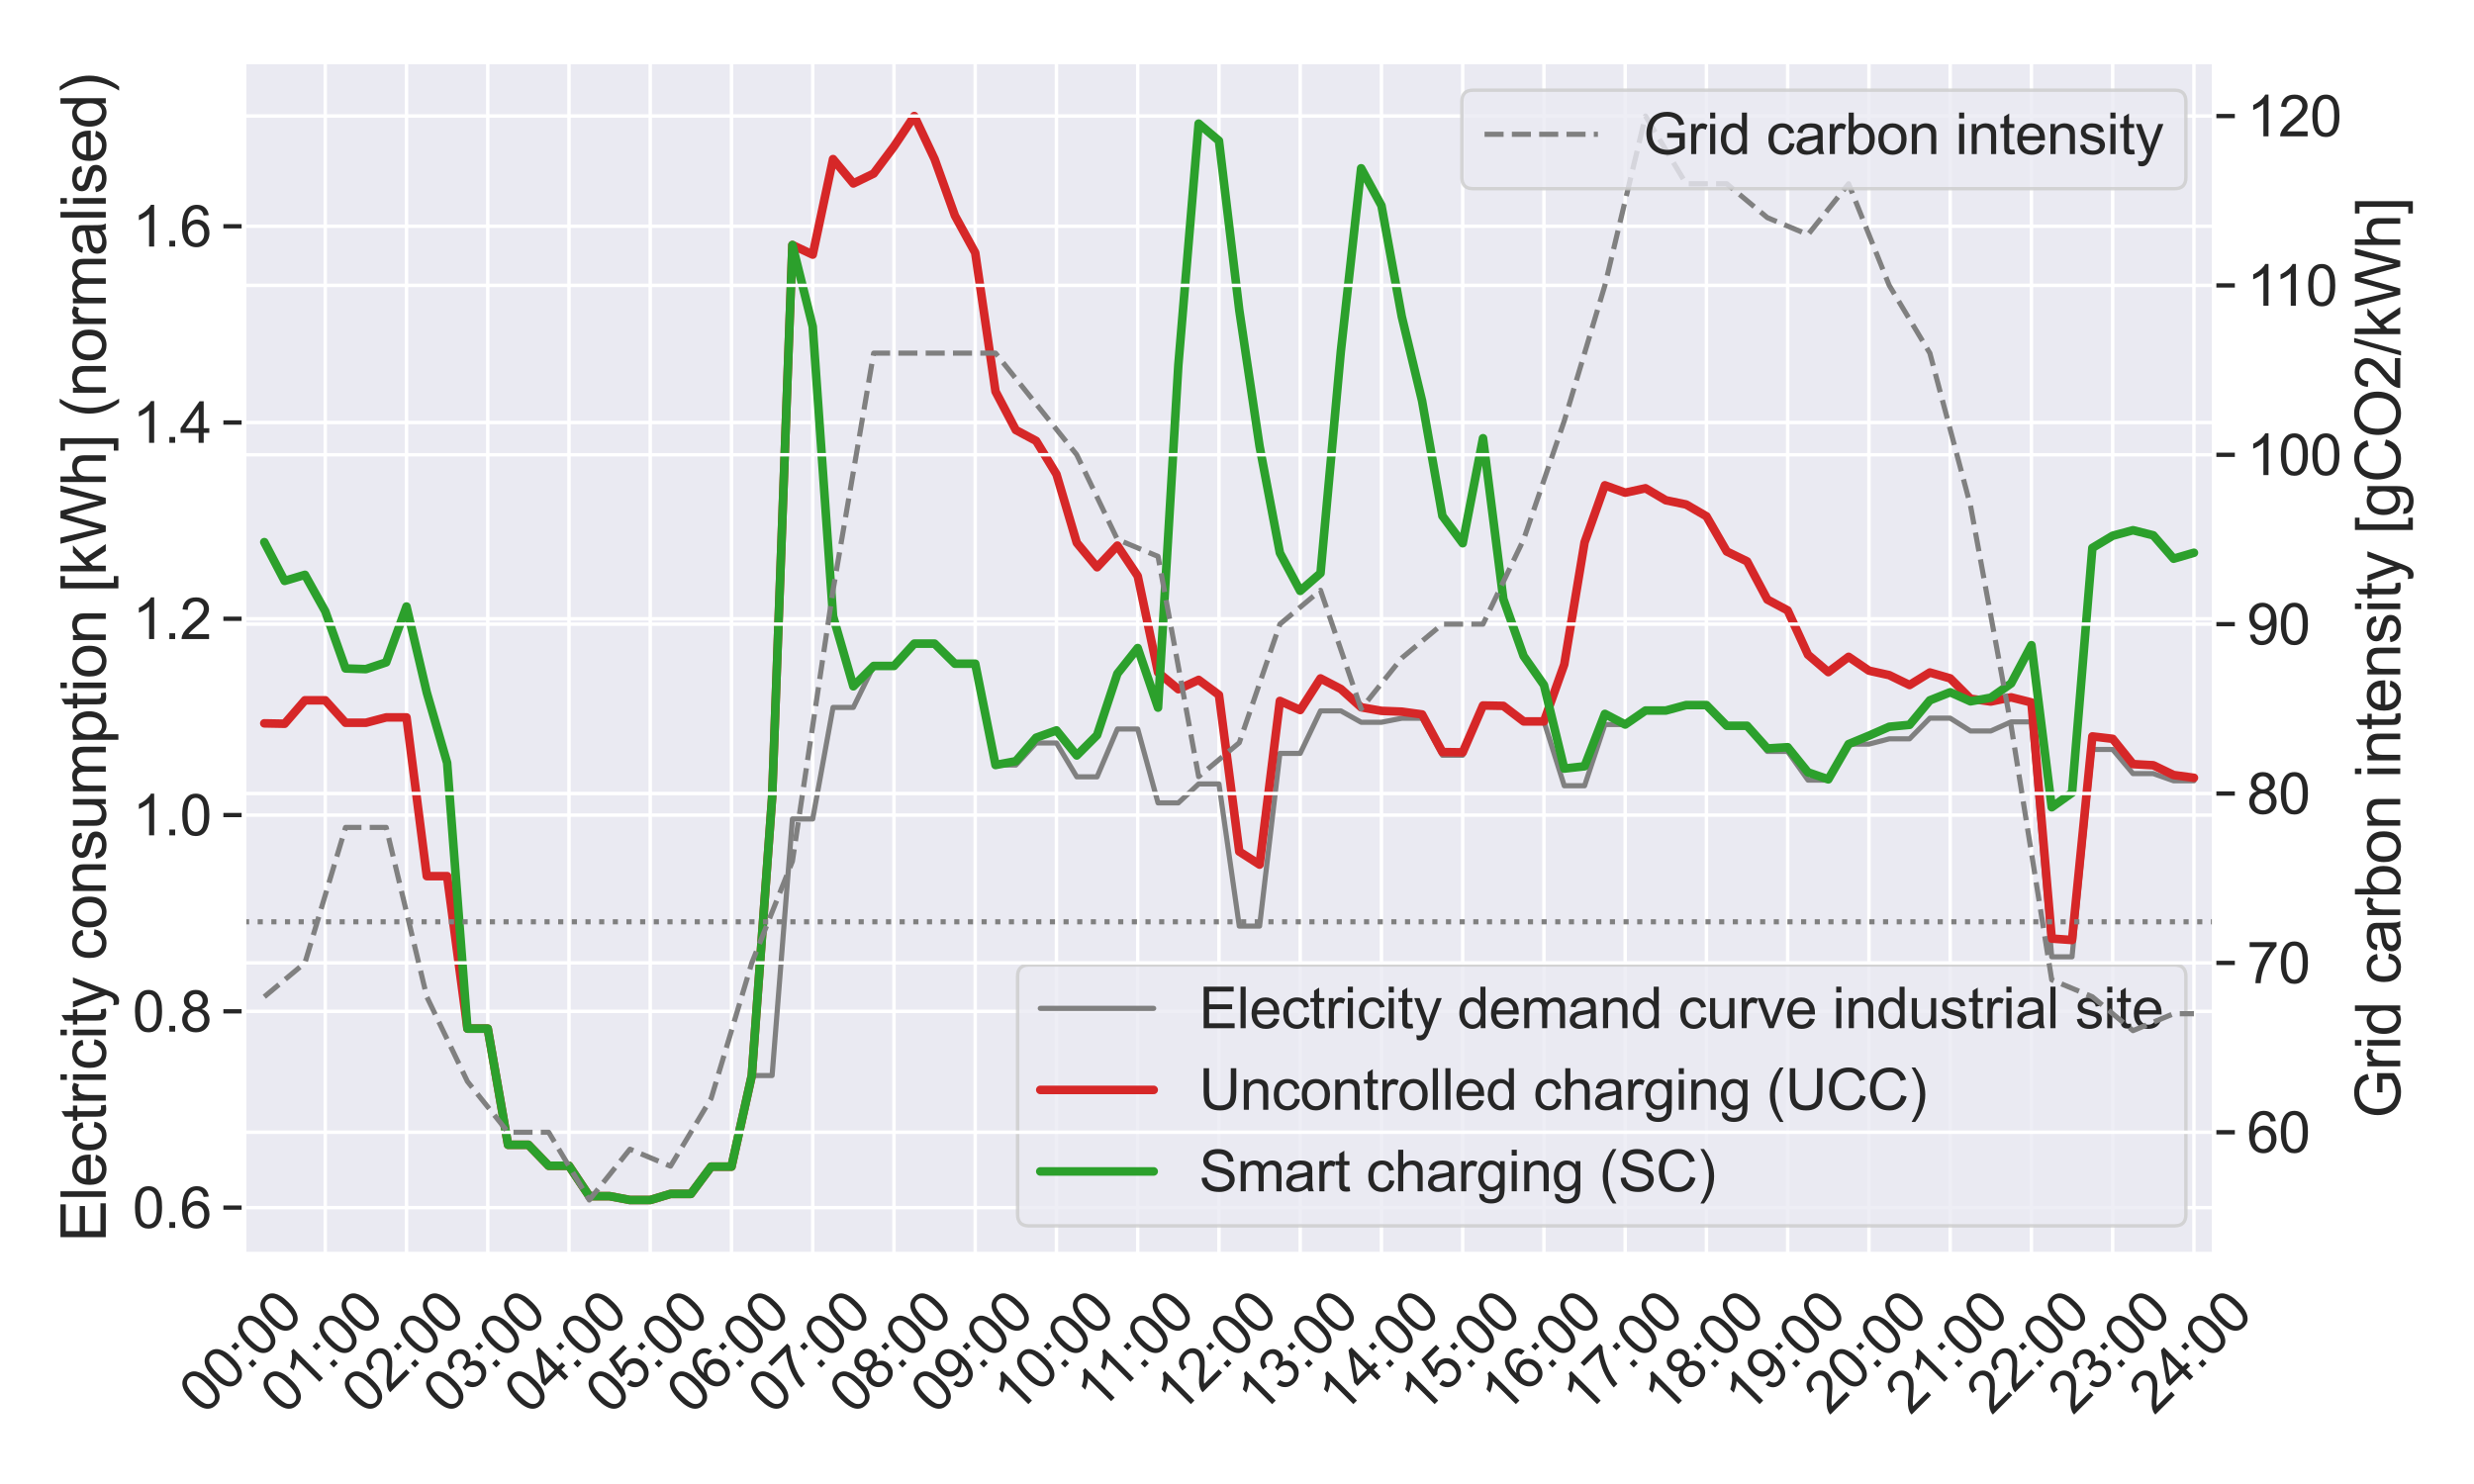<?xml version="1.0" encoding="utf-8" standalone="no"?>
<!DOCTYPE svg PUBLIC "-//W3C//DTD SVG 1.1//EN"
  "http://www.w3.org/Graphics/SVG/1.1/DTD/svg11.dtd">
<svg xmlns:xlink="http://www.w3.org/1999/xlink" width="720pt" height="432pt" viewBox="0 0 720 432" xmlns="http://www.w3.org/2000/svg" version="1.1">
 <defs>
  <style type="text/css">*{stroke-linejoin: round; stroke-linecap: butt}</style>
 </defs>
 <g id="figure_1">
  <g id="patch_1">
   <path d="M 0 432 
L 720 432 
L 720 0 
L 0 0 
z
" style="fill: #ffffff"/>
  </g>
  <g id="axes_1">
   <g id="patch_2">
    <path d="M 71.01 365.107 
L 644.4 365.107 
L 644.4 18 
L 71.01 18 
z
" style="fill: #eaeaf2"/>
   </g>
   <g id="matplotlib.axis_1">
    <g id="xtick_1">
     <g id="line2d_1">
      <path d="M 71.01 365.107 
L 71.01 18 
" clip-path="url(#p22c845fc02)" style="fill: none; stroke: #ffffff; stroke-linecap: round"/>
     </g>
     <g id="text_1">
      <!-- 00:00 -->
      <g style="fill: #262626" transform="translate(59.429 412.152) rotate(-45) scale(0.165 -0.165)">
       <defs>
        <path id="ArialMT-30" d="M 266 2259 
Q 266 3072 433 3567 
Q 600 4063 929 4331 
Q 1259 4600 1759 4600 
Q 2128 4600 2406 4451 
Q 2684 4303 2865 4023 
Q 3047 3744 3150 3342 
Q 3253 2941 3253 2259 
Q 3253 1453 3087 958 
Q 2922 463 2592 192 
Q 2263 -78 1759 -78 
Q 1097 -78 719 397 
Q 266 969 266 2259 
z
M 844 2259 
Q 844 1131 1108 757 
Q 1372 384 1759 384 
Q 2147 384 2411 759 
Q 2675 1134 2675 2259 
Q 2675 3391 2411 3762 
Q 2147 4134 1753 4134 
Q 1366 4134 1134 3806 
Q 844 3388 844 2259 
z
" transform="scale(0.016)"/>
        <path id="ArialMT-3a" d="M 578 2678 
L 578 3319 
L 1219 3319 
L 1219 2678 
L 578 2678 
z
M 578 0 
L 578 641 
L 1219 641 
L 1219 0 
L 578 0 
z
" transform="scale(0.016)"/>
       </defs>
       <use xlink:href="#ArialMT-30"/>
       <use xlink:href="#ArialMT-30" x="55.615"/>
       <use xlink:href="#ArialMT-3a" x="111.23"/>
       <use xlink:href="#ArialMT-30" x="139.014"/>
       <use xlink:href="#ArialMT-30" x="194.629"/>
      </g>
     </g>
    </g>
    <g id="xtick_2">
     <g id="line2d_2">
      <path d="M 94.655 365.107 
L 94.655 18 
" clip-path="url(#p22c845fc02)" style="fill: none; stroke: #ffffff; stroke-linecap: round"/>
     </g>
     <g id="text_2">
      <!-- 01:00 -->
      <g style="fill: #262626" transform="translate(83.074 412.152) rotate(-45) scale(0.165 -0.165)">
       <defs>
        <path id="ArialMT-31" d="M 2384 0 
L 1822 0 
L 1822 3584 
Q 1619 3391 1289 3197 
Q 959 3003 697 2906 
L 697 3450 
Q 1169 3672 1522 3987 
Q 1875 4303 2022 4600 
L 2384 4600 
L 2384 0 
z
" transform="scale(0.016)"/>
       </defs>
       <use xlink:href="#ArialMT-30"/>
       <use xlink:href="#ArialMT-31" x="55.615"/>
       <use xlink:href="#ArialMT-3a" x="111.23"/>
       <use xlink:href="#ArialMT-30" x="139.014"/>
       <use xlink:href="#ArialMT-30" x="194.629"/>
      </g>
     </g>
    </g>
    <g id="xtick_3">
     <g id="line2d_3">
      <path d="M 118.3 365.107 
L 118.3 18 
" clip-path="url(#p22c845fc02)" style="fill: none; stroke: #ffffff; stroke-linecap: round"/>
     </g>
     <g id="text_3">
      <!-- 02:00 -->
      <g style="fill: #262626" transform="translate(106.719 412.152) rotate(-45) scale(0.165 -0.165)">
       <defs>
        <path id="ArialMT-32" d="M 3222 541 
L 3222 0 
L 194 0 
Q 188 203 259 391 
Q 375 700 629 1000 
Q 884 1300 1366 1694 
Q 2113 2306 2375 2664 
Q 2638 3022 2638 3341 
Q 2638 3675 2398 3904 
Q 2159 4134 1775 4134 
Q 1369 4134 1125 3890 
Q 881 3647 878 3216 
L 300 3275 
Q 359 3922 746 4261 
Q 1134 4600 1788 4600 
Q 2447 4600 2831 4234 
Q 3216 3869 3216 3328 
Q 3216 3053 3103 2787 
Q 2991 2522 2730 2228 
Q 2469 1934 1863 1422 
Q 1356 997 1212 845 
Q 1069 694 975 541 
L 3222 541 
z
" transform="scale(0.016)"/>
       </defs>
       <use xlink:href="#ArialMT-30"/>
       <use xlink:href="#ArialMT-32" x="55.615"/>
       <use xlink:href="#ArialMT-3a" x="111.23"/>
       <use xlink:href="#ArialMT-30" x="139.014"/>
       <use xlink:href="#ArialMT-30" x="194.629"/>
      </g>
     </g>
    </g>
    <g id="xtick_4">
     <g id="line2d_4">
      <path d="M 141.945 365.107 
L 141.945 18 
" clip-path="url(#p22c845fc02)" style="fill: none; stroke: #ffffff; stroke-linecap: round"/>
     </g>
     <g id="text_4">
      <!-- 03:00 -->
      <g style="fill: #262626" transform="translate(130.364 412.152) rotate(-45) scale(0.165 -0.165)">
       <defs>
        <path id="ArialMT-33" d="M 269 1209 
L 831 1284 
Q 928 806 1161 595 
Q 1394 384 1728 384 
Q 2125 384 2398 659 
Q 2672 934 2672 1341 
Q 2672 1728 2419 1979 
Q 2166 2231 1775 2231 
Q 1616 2231 1378 2169 
L 1441 2663 
Q 1497 2656 1531 2656 
Q 1891 2656 2178 2843 
Q 2466 3031 2466 3422 
Q 2466 3731 2256 3934 
Q 2047 4138 1716 4138 
Q 1388 4138 1169 3931 
Q 950 3725 888 3313 
L 325 3413 
Q 428 3978 793 4289 
Q 1159 4600 1703 4600 
Q 2078 4600 2393 4439 
Q 2709 4278 2876 4000 
Q 3044 3722 3044 3409 
Q 3044 3113 2884 2869 
Q 2725 2625 2413 2481 
Q 2819 2388 3044 2092 
Q 3269 1797 3269 1353 
Q 3269 753 2831 336 
Q 2394 -81 1725 -81 
Q 1122 -81 723 278 
Q 325 638 269 1209 
z
" transform="scale(0.016)"/>
       </defs>
       <use xlink:href="#ArialMT-30"/>
       <use xlink:href="#ArialMT-33" x="55.615"/>
       <use xlink:href="#ArialMT-3a" x="111.23"/>
       <use xlink:href="#ArialMT-30" x="139.014"/>
       <use xlink:href="#ArialMT-30" x="194.629"/>
      </g>
     </g>
    </g>
    <g id="xtick_5">
     <g id="line2d_5">
      <path d="M 165.59 365.107 
L 165.59 18 
" clip-path="url(#p22c845fc02)" style="fill: none; stroke: #ffffff; stroke-linecap: round"/>
     </g>
     <g id="text_5">
      <!-- 04:00 -->
      <g style="fill: #262626" transform="translate(154.009 412.152) rotate(-45) scale(0.165 -0.165)">
       <defs>
        <path id="ArialMT-34" d="M 2069 0 
L 2069 1097 
L 81 1097 
L 81 1613 
L 2172 4581 
L 2631 4581 
L 2631 1613 
L 3250 1613 
L 3250 1097 
L 2631 1097 
L 2631 0 
L 2069 0 
z
M 2069 1613 
L 2069 3678 
L 634 1613 
L 2069 1613 
z
" transform="scale(0.016)"/>
       </defs>
       <use xlink:href="#ArialMT-30"/>
       <use xlink:href="#ArialMT-34" x="55.615"/>
       <use xlink:href="#ArialMT-3a" x="111.23"/>
       <use xlink:href="#ArialMT-30" x="139.014"/>
       <use xlink:href="#ArialMT-30" x="194.629"/>
      </g>
     </g>
    </g>
    <g id="xtick_6">
     <g id="line2d_6">
      <path d="M 189.235 365.107 
L 189.235 18 
" clip-path="url(#p22c845fc02)" style="fill: none; stroke: #ffffff; stroke-linecap: round"/>
     </g>
     <g id="text_6">
      <!-- 05:00 -->
      <g style="fill: #262626" transform="translate(177.654 412.152) rotate(-45) scale(0.165 -0.165)">
       <defs>
        <path id="ArialMT-35" d="M 266 1200 
L 856 1250 
Q 922 819 1161 601 
Q 1400 384 1738 384 
Q 2144 384 2425 690 
Q 2706 997 2706 1503 
Q 2706 1984 2436 2262 
Q 2166 2541 1728 2541 
Q 1456 2541 1237 2417 
Q 1019 2294 894 2097 
L 366 2166 
L 809 4519 
L 3088 4519 
L 3088 3981 
L 1259 3981 
L 1013 2750 
Q 1425 3038 1878 3038 
Q 2478 3038 2890 2622 
Q 3303 2206 3303 1553 
Q 3303 931 2941 478 
Q 2500 -78 1738 -78 
Q 1113 -78 717 272 
Q 322 622 266 1200 
z
" transform="scale(0.016)"/>
       </defs>
       <use xlink:href="#ArialMT-30"/>
       <use xlink:href="#ArialMT-35" x="55.615"/>
       <use xlink:href="#ArialMT-3a" x="111.23"/>
       <use xlink:href="#ArialMT-30" x="139.014"/>
       <use xlink:href="#ArialMT-30" x="194.629"/>
      </g>
     </g>
    </g>
    <g id="xtick_7">
     <g id="line2d_7">
      <path d="M 212.88 365.107 
L 212.88 18 
" clip-path="url(#p22c845fc02)" style="fill: none; stroke: #ffffff; stroke-linecap: round"/>
     </g>
     <g id="text_7">
      <!-- 06:00 -->
      <g style="fill: #262626" transform="translate(201.299 412.152) rotate(-45) scale(0.165 -0.165)">
       <defs>
        <path id="ArialMT-36" d="M 3184 3459 
L 2625 3416 
Q 2550 3747 2413 3897 
Q 2184 4138 1850 4138 
Q 1581 4138 1378 3988 
Q 1113 3794 959 3422 
Q 806 3050 800 2363 
Q 1003 2672 1297 2822 
Q 1591 2972 1913 2972 
Q 2475 2972 2870 2558 
Q 3266 2144 3266 1488 
Q 3266 1056 3080 686 
Q 2894 316 2569 119 
Q 2244 -78 1831 -78 
Q 1128 -78 684 439 
Q 241 956 241 2144 
Q 241 3472 731 4075 
Q 1159 4600 1884 4600 
Q 2425 4600 2770 4297 
Q 3116 3994 3184 3459 
z
M 888 1484 
Q 888 1194 1011 928 
Q 1134 663 1356 523 
Q 1578 384 1822 384 
Q 2178 384 2434 671 
Q 2691 959 2691 1453 
Q 2691 1928 2437 2201 
Q 2184 2475 1800 2475 
Q 1419 2475 1153 2201 
Q 888 1928 888 1484 
z
" transform="scale(0.016)"/>
       </defs>
       <use xlink:href="#ArialMT-30"/>
       <use xlink:href="#ArialMT-36" x="55.615"/>
       <use xlink:href="#ArialMT-3a" x="111.23"/>
       <use xlink:href="#ArialMT-30" x="139.014"/>
       <use xlink:href="#ArialMT-30" x="194.629"/>
      </g>
     </g>
    </g>
    <g id="xtick_8">
     <g id="line2d_8">
      <path d="M 236.525 365.107 
L 236.525 18 
" clip-path="url(#p22c845fc02)" style="fill: none; stroke: #ffffff; stroke-linecap: round"/>
     </g>
     <g id="text_8">
      <!-- 07:00 -->
      <g style="fill: #262626" transform="translate(224.944 412.152) rotate(-45) scale(0.165 -0.165)">
       <defs>
        <path id="ArialMT-37" d="M 303 3981 
L 303 4522 
L 3269 4522 
L 3269 4084 
Q 2831 3619 2401 2847 
Q 1972 2075 1738 1259 
Q 1569 684 1522 0 
L 944 0 
Q 953 541 1156 1306 
Q 1359 2072 1739 2783 
Q 2119 3494 2547 3981 
L 303 3981 
z
" transform="scale(0.016)"/>
       </defs>
       <use xlink:href="#ArialMT-30"/>
       <use xlink:href="#ArialMT-37" x="55.615"/>
       <use xlink:href="#ArialMT-3a" x="111.23"/>
       <use xlink:href="#ArialMT-30" x="139.014"/>
       <use xlink:href="#ArialMT-30" x="194.629"/>
      </g>
     </g>
    </g>
    <g id="xtick_9">
     <g id="line2d_9">
      <path d="M 260.17 365.107 
L 260.17 18 
" clip-path="url(#p22c845fc02)" style="fill: none; stroke: #ffffff; stroke-linecap: round"/>
     </g>
     <g id="text_9">
      <!-- 08:00 -->
      <g style="fill: #262626" transform="translate(248.589 412.152) rotate(-45) scale(0.165 -0.165)">
       <defs>
        <path id="ArialMT-38" d="M 1131 2484 
Q 781 2613 612 2850 
Q 444 3088 444 3419 
Q 444 3919 803 4259 
Q 1163 4600 1759 4600 
Q 2359 4600 2725 4251 
Q 3091 3903 3091 3403 
Q 3091 3084 2923 2848 
Q 2756 2613 2416 2484 
Q 2838 2347 3058 2040 
Q 3278 1734 3278 1309 
Q 3278 722 2862 322 
Q 2447 -78 1769 -78 
Q 1091 -78 675 323 
Q 259 725 259 1325 
Q 259 1772 486 2073 
Q 713 2375 1131 2484 
z
M 1019 3438 
Q 1019 3113 1228 2906 
Q 1438 2700 1772 2700 
Q 2097 2700 2305 2904 
Q 2513 3109 2513 3406 
Q 2513 3716 2298 3927 
Q 2084 4138 1766 4138 
Q 1444 4138 1231 3931 
Q 1019 3725 1019 3438 
z
M 838 1322 
Q 838 1081 952 856 
Q 1066 631 1291 507 
Q 1516 384 1775 384 
Q 2178 384 2440 643 
Q 2703 903 2703 1303 
Q 2703 1709 2433 1975 
Q 2163 2241 1756 2241 
Q 1359 2241 1098 1978 
Q 838 1716 838 1322 
z
" transform="scale(0.016)"/>
       </defs>
       <use xlink:href="#ArialMT-30"/>
       <use xlink:href="#ArialMT-38" x="55.615"/>
       <use xlink:href="#ArialMT-3a" x="111.23"/>
       <use xlink:href="#ArialMT-30" x="139.014"/>
       <use xlink:href="#ArialMT-30" x="194.629"/>
      </g>
     </g>
    </g>
    <g id="xtick_10">
     <g id="line2d_10">
      <path d="M 283.815 365.107 
L 283.815 18 
" clip-path="url(#p22c845fc02)" style="fill: none; stroke: #ffffff; stroke-linecap: round"/>
     </g>
     <g id="text_10">
      <!-- 09:00 -->
      <g style="fill: #262626" transform="translate(272.234 412.152) rotate(-45) scale(0.165 -0.165)">
       <defs>
        <path id="ArialMT-39" d="M 350 1059 
L 891 1109 
Q 959 728 1153 556 
Q 1347 384 1650 384 
Q 1909 384 2104 503 
Q 2300 622 2425 820 
Q 2550 1019 2634 1356 
Q 2719 1694 2719 2044 
Q 2719 2081 2716 2156 
Q 2547 1888 2255 1720 
Q 1963 1553 1622 1553 
Q 1053 1553 659 1965 
Q 266 2378 266 3053 
Q 266 3750 677 4175 
Q 1088 4600 1706 4600 
Q 2153 4600 2523 4359 
Q 2894 4119 3086 3673 
Q 3278 3228 3278 2384 
Q 3278 1506 3087 986 
Q 2897 466 2520 194 
Q 2144 -78 1638 -78 
Q 1100 -78 759 220 
Q 419 519 350 1059 
z
M 2653 3081 
Q 2653 3566 2395 3850 
Q 2138 4134 1775 4134 
Q 1400 4134 1122 3828 
Q 844 3522 844 3034 
Q 844 2597 1108 2323 
Q 1372 2050 1759 2050 
Q 2150 2050 2401 2323 
Q 2653 2597 2653 3081 
z
" transform="scale(0.016)"/>
       </defs>
       <use xlink:href="#ArialMT-30"/>
       <use xlink:href="#ArialMT-39" x="55.615"/>
       <use xlink:href="#ArialMT-3a" x="111.23"/>
       <use xlink:href="#ArialMT-30" x="139.014"/>
       <use xlink:href="#ArialMT-30" x="194.629"/>
      </g>
     </g>
    </g>
    <g id="xtick_11">
     <g id="line2d_11">
      <path d="M 307.459 365.107 
L 307.459 18 
" clip-path="url(#p22c845fc02)" style="fill: none; stroke: #ffffff; stroke-linecap: round"/>
     </g>
     <g id="text_11">
      <!-- 10:00 -->
      <g style="fill: #262626" transform="translate(295.879 412.152) rotate(-45) scale(0.165 -0.165)">
       <use xlink:href="#ArialMT-31"/>
       <use xlink:href="#ArialMT-30" x="55.615"/>
       <use xlink:href="#ArialMT-3a" x="111.23"/>
       <use xlink:href="#ArialMT-30" x="139.014"/>
       <use xlink:href="#ArialMT-30" x="194.629"/>
      </g>
     </g>
    </g>
    <g id="xtick_12">
     <g id="line2d_12">
      <path d="M 331.104 365.107 
L 331.104 18 
" clip-path="url(#p22c845fc02)" style="fill: none; stroke: #ffffff; stroke-linecap: round"/>
     </g>
     <g id="text_12">
      <!-- 11:00 -->
      <g style="fill: #262626" transform="translate(319.954 411.292) rotate(-45) scale(0.165 -0.165)">
       <use xlink:href="#ArialMT-31"/>
       <use xlink:href="#ArialMT-31" x="48.24"/>
       <use xlink:href="#ArialMT-3a" x="103.855"/>
       <use xlink:href="#ArialMT-30" x="131.639"/>
       <use xlink:href="#ArialMT-30" x="187.254"/>
      </g>
     </g>
    </g>
    <g id="xtick_13">
     <g id="line2d_13">
      <path d="M 354.749 365.107 
L 354.749 18 
" clip-path="url(#p22c845fc02)" style="fill: none; stroke: #ffffff; stroke-linecap: round"/>
     </g>
     <g id="text_13">
      <!-- 12:00 -->
      <g style="fill: #262626" transform="translate(343.169 412.152) rotate(-45) scale(0.165 -0.165)">
       <use xlink:href="#ArialMT-31"/>
       <use xlink:href="#ArialMT-32" x="55.615"/>
       <use xlink:href="#ArialMT-3a" x="111.23"/>
       <use xlink:href="#ArialMT-30" x="139.014"/>
       <use xlink:href="#ArialMT-30" x="194.629"/>
      </g>
     </g>
    </g>
    <g id="xtick_14">
     <g id="line2d_14">
      <path d="M 378.394 365.107 
L 378.394 18 
" clip-path="url(#p22c845fc02)" style="fill: none; stroke: #ffffff; stroke-linecap: round"/>
     </g>
     <g id="text_14">
      <!-- 13:00 -->
      <g style="fill: #262626" transform="translate(366.814 412.152) rotate(-45) scale(0.165 -0.165)">
       <use xlink:href="#ArialMT-31"/>
       <use xlink:href="#ArialMT-33" x="55.615"/>
       <use xlink:href="#ArialMT-3a" x="111.23"/>
       <use xlink:href="#ArialMT-30" x="139.014"/>
       <use xlink:href="#ArialMT-30" x="194.629"/>
      </g>
     </g>
    </g>
    <g id="xtick_15">
     <g id="line2d_15">
      <path d="M 402.039 365.107 
L 402.039 18 
" clip-path="url(#p22c845fc02)" style="fill: none; stroke: #ffffff; stroke-linecap: round"/>
     </g>
     <g id="text_15">
      <!-- 14:00 -->
      <g style="fill: #262626" transform="translate(390.459 412.152) rotate(-45) scale(0.165 -0.165)">
       <use xlink:href="#ArialMT-31"/>
       <use xlink:href="#ArialMT-34" x="55.615"/>
       <use xlink:href="#ArialMT-3a" x="111.23"/>
       <use xlink:href="#ArialMT-30" x="139.014"/>
       <use xlink:href="#ArialMT-30" x="194.629"/>
      </g>
     </g>
    </g>
    <g id="xtick_16">
     <g id="line2d_16">
      <path d="M 425.684 365.107 
L 425.684 18 
" clip-path="url(#p22c845fc02)" style="fill: none; stroke: #ffffff; stroke-linecap: round"/>
     </g>
     <g id="text_16">
      <!-- 15:00 -->
      <g style="fill: #262626" transform="translate(414.104 412.152) rotate(-45) scale(0.165 -0.165)">
       <use xlink:href="#ArialMT-31"/>
       <use xlink:href="#ArialMT-35" x="55.615"/>
       <use xlink:href="#ArialMT-3a" x="111.23"/>
       <use xlink:href="#ArialMT-30" x="139.014"/>
       <use xlink:href="#ArialMT-30" x="194.629"/>
      </g>
     </g>
    </g>
    <g id="xtick_17">
     <g id="line2d_17">
      <path d="M 449.329 365.107 
L 449.329 18 
" clip-path="url(#p22c845fc02)" style="fill: none; stroke: #ffffff; stroke-linecap: round"/>
     </g>
     <g id="text_17">
      <!-- 16:00 -->
      <g style="fill: #262626" transform="translate(437.749 412.152) rotate(-45) scale(0.165 -0.165)">
       <use xlink:href="#ArialMT-31"/>
       <use xlink:href="#ArialMT-36" x="55.615"/>
       <use xlink:href="#ArialMT-3a" x="111.23"/>
       <use xlink:href="#ArialMT-30" x="139.014"/>
       <use xlink:href="#ArialMT-30" x="194.629"/>
      </g>
     </g>
    </g>
    <g id="xtick_18">
     <g id="line2d_18">
      <path d="M 472.974 365.107 
L 472.974 18 
" clip-path="url(#p22c845fc02)" style="fill: none; stroke: #ffffff; stroke-linecap: round"/>
     </g>
     <g id="text_18">
      <!-- 17:00 -->
      <g style="fill: #262626" transform="translate(461.393 412.152) rotate(-45) scale(0.165 -0.165)">
       <use xlink:href="#ArialMT-31"/>
       <use xlink:href="#ArialMT-37" x="55.615"/>
       <use xlink:href="#ArialMT-3a" x="111.23"/>
       <use xlink:href="#ArialMT-30" x="139.014"/>
       <use xlink:href="#ArialMT-30" x="194.629"/>
      </g>
     </g>
    </g>
    <g id="xtick_19">
     <g id="line2d_19">
      <path d="M 496.619 365.107 
L 496.619 18 
" clip-path="url(#p22c845fc02)" style="fill: none; stroke: #ffffff; stroke-linecap: round"/>
     </g>
     <g id="text_19">
      <!-- 18:00 -->
      <g style="fill: #262626" transform="translate(485.038 412.152) rotate(-45) scale(0.165 -0.165)">
       <use xlink:href="#ArialMT-31"/>
       <use xlink:href="#ArialMT-38" x="55.615"/>
       <use xlink:href="#ArialMT-3a" x="111.23"/>
       <use xlink:href="#ArialMT-30" x="139.014"/>
       <use xlink:href="#ArialMT-30" x="194.629"/>
      </g>
     </g>
    </g>
    <g id="xtick_20">
     <g id="line2d_20">
      <path d="M 520.264 365.107 
L 520.264 18 
" clip-path="url(#p22c845fc02)" style="fill: none; stroke: #ffffff; stroke-linecap: round"/>
     </g>
     <g id="text_20">
      <!-- 19:00 -->
      <g style="fill: #262626" transform="translate(508.683 412.152) rotate(-45) scale(0.165 -0.165)">
       <use xlink:href="#ArialMT-31"/>
       <use xlink:href="#ArialMT-39" x="55.615"/>
       <use xlink:href="#ArialMT-3a" x="111.23"/>
       <use xlink:href="#ArialMT-30" x="139.014"/>
       <use xlink:href="#ArialMT-30" x="194.629"/>
      </g>
     </g>
    </g>
    <g id="xtick_21">
     <g id="line2d_21">
      <path d="M 543.909 365.107 
L 543.909 18 
" clip-path="url(#p22c845fc02)" style="fill: none; stroke: #ffffff; stroke-linecap: round"/>
     </g>
     <g id="text_21">
      <!-- 20:00 -->
      <g style="fill: #262626" transform="translate(532.328 412.152) rotate(-45) scale(0.165 -0.165)">
       <use xlink:href="#ArialMT-32"/>
       <use xlink:href="#ArialMT-30" x="55.615"/>
       <use xlink:href="#ArialMT-3a" x="111.23"/>
       <use xlink:href="#ArialMT-30" x="139.014"/>
       <use xlink:href="#ArialMT-30" x="194.629"/>
      </g>
     </g>
    </g>
    <g id="xtick_22">
     <g id="line2d_22">
      <path d="M 567.554 365.107 
L 567.554 18 
" clip-path="url(#p22c845fc02)" style="fill: none; stroke: #ffffff; stroke-linecap: round"/>
     </g>
     <g id="text_22">
      <!-- 21:00 -->
      <g style="fill: #262626" transform="translate(555.973 412.152) rotate(-45) scale(0.165 -0.165)">
       <use xlink:href="#ArialMT-32"/>
       <use xlink:href="#ArialMT-31" x="55.615"/>
       <use xlink:href="#ArialMT-3a" x="111.23"/>
       <use xlink:href="#ArialMT-30" x="139.014"/>
       <use xlink:href="#ArialMT-30" x="194.629"/>
      </g>
     </g>
    </g>
    <g id="xtick_23">
     <g id="line2d_23">
      <path d="M 591.199 365.107 
L 591.199 18 
" clip-path="url(#p22c845fc02)" style="fill: none; stroke: #ffffff; stroke-linecap: round"/>
     </g>
     <g id="text_23">
      <!-- 22:00 -->
      <g style="fill: #262626" transform="translate(579.618 412.152) rotate(-45) scale(0.165 -0.165)">
       <use xlink:href="#ArialMT-32"/>
       <use xlink:href="#ArialMT-32" x="55.615"/>
       <use xlink:href="#ArialMT-3a" x="111.23"/>
       <use xlink:href="#ArialMT-30" x="139.014"/>
       <use xlink:href="#ArialMT-30" x="194.629"/>
      </g>
     </g>
    </g>
    <g id="xtick_24">
     <g id="line2d_24">
      <path d="M 614.844 365.107 
L 614.844 18 
" clip-path="url(#p22c845fc02)" style="fill: none; stroke: #ffffff; stroke-linecap: round"/>
     </g>
     <g id="text_24">
      <!-- 23:00 -->
      <g style="fill: #262626" transform="translate(603.263 412.152) rotate(-45) scale(0.165 -0.165)">
       <use xlink:href="#ArialMT-32"/>
       <use xlink:href="#ArialMT-33" x="55.615"/>
       <use xlink:href="#ArialMT-3a" x="111.23"/>
       <use xlink:href="#ArialMT-30" x="139.014"/>
       <use xlink:href="#ArialMT-30" x="194.629"/>
      </g>
     </g>
    </g>
    <g id="xtick_25">
     <g id="line2d_25">
      <path d="M 638.489 365.107 
L 638.489 18 
" clip-path="url(#p22c845fc02)" style="fill: none; stroke: #ffffff; stroke-linecap: round"/>
     </g>
     <g id="text_25">
      <!-- 24:00 -->
      <g style="fill: #262626" transform="translate(626.908 412.152) rotate(-45) scale(0.165 -0.165)">
       <use xlink:href="#ArialMT-32"/>
       <use xlink:href="#ArialMT-34" x="55.615"/>
       <use xlink:href="#ArialMT-3a" x="111.23"/>
       <use xlink:href="#ArialMT-30" x="139.014"/>
       <use xlink:href="#ArialMT-30" x="194.629"/>
      </g>
     </g>
    </g>
   </g>
   <g id="matplotlib.axis_2">
    <g id="ytick_1">
     <g id="line2d_26">
      <path d="M 71.01 351.546 
L 644.4 351.546 
" clip-path="url(#p22c845fc02)" style="fill: none; stroke: #ffffff; stroke-linecap: round"/>
     </g>
     <g id="line2d_27">
      <defs>
       <path id="md2cd22dffd" d="M 0 0 
L -6 0 
" style="stroke: #262626; stroke-width: 1.25"/>
      </defs>
      <g>
       <use xlink:href="#md2cd22dffd" x="71.01" y="351.546" style="fill: #262626; stroke: #262626; stroke-width: 1.25"/>
      </g>
     </g>
     <g id="text_26">
      <!-- 0.6 -->
      <g style="fill: #262626" transform="translate(38.575 357.451) scale(0.165 -0.165)">
       <defs>
        <path id="ArialMT-2e" d="M 581 0 
L 581 641 
L 1222 641 
L 1222 0 
L 581 0 
z
" transform="scale(0.016)"/>
       </defs>
       <use xlink:href="#ArialMT-30"/>
       <use xlink:href="#ArialMT-2e" x="55.615"/>
       <use xlink:href="#ArialMT-36" x="83.398"/>
      </g>
     </g>
    </g>
    <g id="ytick_2">
     <g id="line2d_28">
      <path d="M 71.01 294.408 
L 644.4 294.408 
" clip-path="url(#p22c845fc02)" style="fill: none; stroke: #ffffff; stroke-linecap: round"/>
     </g>
     <g id="line2d_29">
      <g>
       <use xlink:href="#md2cd22dffd" x="71.01" y="294.408" style="fill: #262626; stroke: #262626; stroke-width: 1.25"/>
      </g>
     </g>
     <g id="text_27">
      <!-- 0.8 -->
      <g style="fill: #262626" transform="translate(38.575 300.313) scale(0.165 -0.165)">
       <use xlink:href="#ArialMT-30"/>
       <use xlink:href="#ArialMT-2e" x="55.615"/>
       <use xlink:href="#ArialMT-38" x="83.398"/>
      </g>
     </g>
    </g>
    <g id="ytick_3">
     <g id="line2d_30">
      <path d="M 71.01 237.271 
L 644.4 237.271 
" clip-path="url(#p22c845fc02)" style="fill: none; stroke: #ffffff; stroke-linecap: round"/>
     </g>
     <g id="line2d_31">
      <g>
       <use xlink:href="#md2cd22dffd" x="71.01" y="237.271" style="fill: #262626; stroke: #262626; stroke-width: 1.25"/>
      </g>
     </g>
     <g id="text_28">
      <!-- 1.0 -->
      <g style="fill: #262626" transform="translate(38.575 243.176) scale(0.165 -0.165)">
       <use xlink:href="#ArialMT-31"/>
       <use xlink:href="#ArialMT-2e" x="55.615"/>
       <use xlink:href="#ArialMT-30" x="83.398"/>
      </g>
     </g>
    </g>
    <g id="ytick_4">
     <g id="line2d_32">
      <path d="M 71.01 180.133 
L 644.4 180.133 
" clip-path="url(#p22c845fc02)" style="fill: none; stroke: #ffffff; stroke-linecap: round"/>
     </g>
     <g id="line2d_33">
      <g>
       <use xlink:href="#md2cd22dffd" x="71.01" y="180.133" style="fill: #262626; stroke: #262626; stroke-width: 1.25"/>
      </g>
     </g>
     <g id="text_29">
      <!-- 1.2 -->
      <g style="fill: #262626" transform="translate(38.575 186.038) scale(0.165 -0.165)">
       <use xlink:href="#ArialMT-31"/>
       <use xlink:href="#ArialMT-2e" x="55.615"/>
       <use xlink:href="#ArialMT-32" x="83.398"/>
      </g>
     </g>
    </g>
    <g id="ytick_5">
     <g id="line2d_34">
      <path d="M 71.01 122.996 
L 644.4 122.996 
" clip-path="url(#p22c845fc02)" style="fill: none; stroke: #ffffff; stroke-linecap: round"/>
     </g>
     <g id="line2d_35">
      <g>
       <use xlink:href="#md2cd22dffd" x="71.01" y="122.996" style="fill: #262626; stroke: #262626; stroke-width: 1.25"/>
      </g>
     </g>
     <g id="text_30">
      <!-- 1.4 -->
      <g style="fill: #262626" transform="translate(38.575 128.901) scale(0.165 -0.165)">
       <use xlink:href="#ArialMT-31"/>
       <use xlink:href="#ArialMT-2e" x="55.615"/>
       <use xlink:href="#ArialMT-34" x="83.398"/>
      </g>
     </g>
    </g>
    <g id="ytick_6">
     <g id="line2d_36">
      <path d="M 71.01 65.858 
L 644.4 65.858 
" clip-path="url(#p22c845fc02)" style="fill: none; stroke: #ffffff; stroke-linecap: round"/>
     </g>
     <g id="line2d_37">
      <g>
       <use xlink:href="#md2cd22dffd" x="71.01" y="65.858" style="fill: #262626; stroke: #262626; stroke-width: 1.25"/>
      </g>
     </g>
     <g id="text_31">
      <!-- 1.6 -->
      <g style="fill: #262626" transform="translate(38.575 71.764) scale(0.165 -0.165)">
       <use xlink:href="#ArialMT-31"/>
       <use xlink:href="#ArialMT-2e" x="55.615"/>
       <use xlink:href="#ArialMT-36" x="83.398"/>
      </g>
     </g>
    </g>
    <g id="text_32">
     <!-- Electricity consumption [kWh] (normalised) -->
     <g style="fill: #262626" transform="translate(30.787 361.596) rotate(-90) scale(0.18 -0.18)">
      <defs>
       <path id="ArialMT-45" d="M 506 0 
L 506 4581 
L 3819 4581 
L 3819 4041 
L 1113 4041 
L 1113 2638 
L 3647 2638 
L 3647 2100 
L 1113 2100 
L 1113 541 
L 3925 541 
L 3925 0 
L 506 0 
z
" transform="scale(0.016)"/>
       <path id="ArialMT-6c" d="M 409 0 
L 409 4581 
L 972 4581 
L 972 0 
L 409 0 
z
" transform="scale(0.016)"/>
       <path id="ArialMT-65" d="M 2694 1069 
L 3275 997 
Q 3138 488 2766 206 
Q 2394 -75 1816 -75 
Q 1088 -75 661 373 
Q 234 822 234 1631 
Q 234 2469 665 2931 
Q 1097 3394 1784 3394 
Q 2450 3394 2872 2941 
Q 3294 2488 3294 1666 
Q 3294 1616 3291 1516 
L 816 1516 
Q 847 969 1125 678 
Q 1403 388 1819 388 
Q 2128 388 2347 550 
Q 2566 713 2694 1069 
z
M 847 1978 
L 2700 1978 
Q 2663 2397 2488 2606 
Q 2219 2931 1791 2931 
Q 1403 2931 1139 2672 
Q 875 2413 847 1978 
z
" transform="scale(0.016)"/>
       <path id="ArialMT-63" d="M 2588 1216 
L 3141 1144 
Q 3050 572 2676 248 
Q 2303 -75 1759 -75 
Q 1078 -75 664 370 
Q 250 816 250 1647 
Q 250 2184 428 2587 
Q 606 2991 970 3192 
Q 1334 3394 1763 3394 
Q 2303 3394 2647 3120 
Q 2991 2847 3088 2344 
L 2541 2259 
Q 2463 2594 2264 2762 
Q 2066 2931 1784 2931 
Q 1359 2931 1093 2626 
Q 828 2322 828 1663 
Q 828 994 1084 691 
Q 1341 388 1753 388 
Q 2084 388 2306 591 
Q 2528 794 2588 1216 
z
" transform="scale(0.016)"/>
       <path id="ArialMT-74" d="M 1650 503 
L 1731 6 
Q 1494 -44 1306 -44 
Q 1000 -44 831 53 
Q 663 150 594 308 
Q 525 466 525 972 
L 525 2881 
L 113 2881 
L 113 3319 
L 525 3319 
L 525 4141 
L 1084 4478 
L 1084 3319 
L 1650 3319 
L 1650 2881 
L 1084 2881 
L 1084 941 
Q 1084 700 1114 631 
Q 1144 563 1211 522 
Q 1278 481 1403 481 
Q 1497 481 1650 503 
z
" transform="scale(0.016)"/>
       <path id="ArialMT-72" d="M 416 0 
L 416 3319 
L 922 3319 
L 922 2816 
Q 1116 3169 1280 3281 
Q 1444 3394 1641 3394 
Q 1925 3394 2219 3213 
L 2025 2691 
Q 1819 2813 1613 2813 
Q 1428 2813 1281 2702 
Q 1134 2591 1072 2394 
Q 978 2094 978 1738 
L 978 0 
L 416 0 
z
" transform="scale(0.016)"/>
       <path id="ArialMT-69" d="M 425 3934 
L 425 4581 
L 988 4581 
L 988 3934 
L 425 3934 
z
M 425 0 
L 425 3319 
L 988 3319 
L 988 0 
L 425 0 
z
" transform="scale(0.016)"/>
       <path id="ArialMT-79" d="M 397 -1278 
L 334 -750 
Q 519 -800 656 -800 
Q 844 -800 956 -737 
Q 1069 -675 1141 -563 
Q 1194 -478 1313 -144 
Q 1328 -97 1363 -6 
L 103 3319 
L 709 3319 
L 1400 1397 
Q 1534 1031 1641 628 
Q 1738 1016 1872 1384 
L 2581 3319 
L 3144 3319 
L 1881 -56 
Q 1678 -603 1566 -809 
Q 1416 -1088 1222 -1217 
Q 1028 -1347 759 -1347 
Q 597 -1347 397 -1278 
z
" transform="scale(0.016)"/>
       <path id="ArialMT-20" transform="scale(0.016)"/>
       <path id="ArialMT-6f" d="M 213 1659 
Q 213 2581 725 3025 
Q 1153 3394 1769 3394 
Q 2453 3394 2887 2945 
Q 3322 2497 3322 1706 
Q 3322 1066 3130 698 
Q 2938 331 2570 128 
Q 2203 -75 1769 -75 
Q 1072 -75 642 372 
Q 213 819 213 1659 
z
M 791 1659 
Q 791 1022 1069 705 
Q 1347 388 1769 388 
Q 2188 388 2466 706 
Q 2744 1025 2744 1678 
Q 2744 2294 2464 2611 
Q 2184 2928 1769 2928 
Q 1347 2928 1069 2612 
Q 791 2297 791 1659 
z
" transform="scale(0.016)"/>
       <path id="ArialMT-6e" d="M 422 0 
L 422 3319 
L 928 3319 
L 928 2847 
Q 1294 3394 1984 3394 
Q 2284 3394 2536 3286 
Q 2788 3178 2913 3003 
Q 3038 2828 3088 2588 
Q 3119 2431 3119 2041 
L 3119 0 
L 2556 0 
L 2556 2019 
Q 2556 2363 2490 2533 
Q 2425 2703 2258 2804 
Q 2091 2906 1866 2906 
Q 1506 2906 1245 2678 
Q 984 2450 984 1813 
L 984 0 
L 422 0 
z
" transform="scale(0.016)"/>
       <path id="ArialMT-73" d="M 197 991 
L 753 1078 
Q 800 744 1014 566 
Q 1228 388 1613 388 
Q 2000 388 2187 545 
Q 2375 703 2375 916 
Q 2375 1106 2209 1216 
Q 2094 1291 1634 1406 
Q 1016 1563 777 1677 
Q 538 1791 414 1992 
Q 291 2194 291 2438 
Q 291 2659 392 2848 
Q 494 3038 669 3163 
Q 800 3259 1026 3326 
Q 1253 3394 1513 3394 
Q 1903 3394 2198 3281 
Q 2494 3169 2634 2976 
Q 2775 2784 2828 2463 
L 2278 2388 
Q 2241 2644 2061 2787 
Q 1881 2931 1553 2931 
Q 1166 2931 1000 2803 
Q 834 2675 834 2503 
Q 834 2394 903 2306 
Q 972 2216 1119 2156 
Q 1203 2125 1616 2013 
Q 2213 1853 2448 1751 
Q 2684 1650 2818 1456 
Q 2953 1263 2953 975 
Q 2953 694 2789 445 
Q 2625 197 2315 61 
Q 2006 -75 1616 -75 
Q 969 -75 630 194 
Q 291 463 197 991 
z
" transform="scale(0.016)"/>
       <path id="ArialMT-75" d="M 2597 0 
L 2597 488 
Q 2209 -75 1544 -75 
Q 1250 -75 995 37 
Q 741 150 617 320 
Q 494 491 444 738 
Q 409 903 409 1263 
L 409 3319 
L 972 3319 
L 972 1478 
Q 972 1038 1006 884 
Q 1059 663 1231 536 
Q 1403 409 1656 409 
Q 1909 409 2131 539 
Q 2353 669 2445 892 
Q 2538 1116 2538 1541 
L 2538 3319 
L 3100 3319 
L 3100 0 
L 2597 0 
z
" transform="scale(0.016)"/>
       <path id="ArialMT-6d" d="M 422 0 
L 422 3319 
L 925 3319 
L 925 2853 
Q 1081 3097 1340 3245 
Q 1600 3394 1931 3394 
Q 2300 3394 2536 3241 
Q 2772 3088 2869 2813 
Q 3263 3394 3894 3394 
Q 4388 3394 4653 3120 
Q 4919 2847 4919 2278 
L 4919 0 
L 4359 0 
L 4359 2091 
Q 4359 2428 4304 2576 
Q 4250 2725 4106 2815 
Q 3963 2906 3769 2906 
Q 3419 2906 3187 2673 
Q 2956 2441 2956 1928 
L 2956 0 
L 2394 0 
L 2394 2156 
Q 2394 2531 2256 2718 
Q 2119 2906 1806 2906 
Q 1569 2906 1367 2781 
Q 1166 2656 1075 2415 
Q 984 2175 984 1722 
L 984 0 
L 422 0 
z
" transform="scale(0.016)"/>
       <path id="ArialMT-70" d="M 422 -1272 
L 422 3319 
L 934 3319 
L 934 2888 
Q 1116 3141 1344 3267 
Q 1572 3394 1897 3394 
Q 2322 3394 2647 3175 
Q 2972 2956 3137 2557 
Q 3303 2159 3303 1684 
Q 3303 1175 3120 767 
Q 2938 359 2589 142 
Q 2241 -75 1856 -75 
Q 1575 -75 1351 44 
Q 1128 163 984 344 
L 984 -1272 
L 422 -1272 
z
M 931 1641 
Q 931 1000 1190 694 
Q 1450 388 1819 388 
Q 2194 388 2461 705 
Q 2728 1022 2728 1688 
Q 2728 2322 2467 2637 
Q 2206 2953 1844 2953 
Q 1484 2953 1207 2617 
Q 931 2281 931 1641 
z
" transform="scale(0.016)"/>
       <path id="ArialMT-5b" d="M 434 -1272 
L 434 4581 
L 1675 4581 
L 1675 4116 
L 997 4116 
L 997 -806 
L 1675 -806 
L 1675 -1272 
L 434 -1272 
z
" transform="scale(0.016)"/>
       <path id="ArialMT-6b" d="M 425 0 
L 425 4581 
L 988 4581 
L 988 1969 
L 2319 3319 
L 3047 3319 
L 1778 2088 
L 3175 0 
L 2481 0 
L 1384 1697 
L 988 1316 
L 988 0 
L 425 0 
z
" transform="scale(0.016)"/>
       <path id="ArialMT-57" d="M 1294 0 
L 78 4581 
L 700 4581 
L 1397 1578 
Q 1509 1106 1591 641 
Q 1766 1375 1797 1488 
L 2669 4581 
L 3400 4581 
L 4056 2263 
Q 4303 1400 4413 641 
Q 4500 1075 4641 1638 
L 5359 4581 
L 5969 4581 
L 4713 0 
L 4128 0 
L 3163 3491 
Q 3041 3928 3019 4028 
Q 2947 3713 2884 3491 
L 1913 0 
L 1294 0 
z
" transform="scale(0.016)"/>
       <path id="ArialMT-68" d="M 422 0 
L 422 4581 
L 984 4581 
L 984 2938 
Q 1378 3394 1978 3394 
Q 2347 3394 2619 3248 
Q 2891 3103 3008 2847 
Q 3125 2591 3125 2103 
L 3125 0 
L 2563 0 
L 2563 2103 
Q 2563 2525 2380 2717 
Q 2197 2909 1863 2909 
Q 1613 2909 1392 2779 
Q 1172 2650 1078 2428 
Q 984 2206 984 1816 
L 984 0 
L 422 0 
z
" transform="scale(0.016)"/>
       <path id="ArialMT-5d" d="M 1363 -1272 
L 122 -1272 
L 122 -806 
L 800 -806 
L 800 4116 
L 122 4116 
L 122 4581 
L 1363 4581 
L 1363 -1272 
z
" transform="scale(0.016)"/>
       <path id="ArialMT-28" d="M 1497 -1347 
Q 1031 -759 709 28 
Q 388 816 388 1659 
Q 388 2403 628 3084 
Q 909 3875 1497 4659 
L 1900 4659 
Q 1522 4009 1400 3731 
Q 1209 3300 1100 2831 
Q 966 2247 966 1656 
Q 966 153 1900 -1347 
L 1497 -1347 
z
" transform="scale(0.016)"/>
       <path id="ArialMT-61" d="M 2588 409 
Q 2275 144 1986 34 
Q 1697 -75 1366 -75 
Q 819 -75 525 192 
Q 231 459 231 875 
Q 231 1119 342 1320 
Q 453 1522 633 1644 
Q 813 1766 1038 1828 
Q 1203 1872 1538 1913 
Q 2219 1994 2541 2106 
Q 2544 2222 2544 2253 
Q 2544 2597 2384 2738 
Q 2169 2928 1744 2928 
Q 1347 2928 1158 2789 
Q 969 2650 878 2297 
L 328 2372 
Q 403 2725 575 2942 
Q 747 3159 1072 3276 
Q 1397 3394 1825 3394 
Q 2250 3394 2515 3294 
Q 2781 3194 2906 3042 
Q 3031 2891 3081 2659 
Q 3109 2516 3109 2141 
L 3109 1391 
Q 3109 606 3145 398 
Q 3181 191 3288 0 
L 2700 0 
Q 2613 175 2588 409 
z
M 2541 1666 
Q 2234 1541 1622 1453 
Q 1275 1403 1131 1340 
Q 988 1278 909 1158 
Q 831 1038 831 891 
Q 831 666 1001 516 
Q 1172 366 1500 366 
Q 1825 366 2078 508 
Q 2331 650 2450 897 
Q 2541 1088 2541 1459 
L 2541 1666 
z
" transform="scale(0.016)"/>
       <path id="ArialMT-64" d="M 2575 0 
L 2575 419 
Q 2259 -75 1647 -75 
Q 1250 -75 917 144 
Q 584 363 401 755 
Q 219 1147 219 1656 
Q 219 2153 384 2558 
Q 550 2963 881 3178 
Q 1213 3394 1622 3394 
Q 1922 3394 2156 3267 
Q 2391 3141 2538 2938 
L 2538 4581 
L 3097 4581 
L 3097 0 
L 2575 0 
z
M 797 1656 
Q 797 1019 1065 703 
Q 1334 388 1700 388 
Q 2069 388 2326 689 
Q 2584 991 2584 1609 
Q 2584 2291 2321 2609 
Q 2059 2928 1675 2928 
Q 1300 2928 1048 2622 
Q 797 2316 797 1656 
z
" transform="scale(0.016)"/>
       <path id="ArialMT-29" d="M 791 -1347 
L 388 -1347 
Q 1322 153 1322 1656 
Q 1322 2244 1188 2822 
Q 1081 3291 891 3722 
Q 769 4003 388 4659 
L 791 4659 
Q 1378 3875 1659 3084 
Q 1900 2403 1900 1659 
Q 1900 816 1576 28 
Q 1253 -759 791 -1347 
z
" transform="scale(0.016)"/>
      </defs>
      <use xlink:href="#ArialMT-45"/>
      <use xlink:href="#ArialMT-6c" x="66.699"/>
      <use xlink:href="#ArialMT-65" x="88.916"/>
      <use xlink:href="#ArialMT-63" x="144.531"/>
      <use xlink:href="#ArialMT-74" x="194.531"/>
      <use xlink:href="#ArialMT-72" x="222.314"/>
      <use xlink:href="#ArialMT-69" x="255.615"/>
      <use xlink:href="#ArialMT-63" x="277.832"/>
      <use xlink:href="#ArialMT-69" x="327.832"/>
      <use xlink:href="#ArialMT-74" x="350.049"/>
      <use xlink:href="#ArialMT-79" x="377.832"/>
      <use xlink:href="#ArialMT-20" x="427.832"/>
      <use xlink:href="#ArialMT-63" x="455.615"/>
      <use xlink:href="#ArialMT-6f" x="505.615"/>
      <use xlink:href="#ArialMT-6e" x="561.23"/>
      <use xlink:href="#ArialMT-73" x="616.846"/>
      <use xlink:href="#ArialMT-75" x="666.846"/>
      <use xlink:href="#ArialMT-6d" x="722.461"/>
      <use xlink:href="#ArialMT-70" x="805.762"/>
      <use xlink:href="#ArialMT-74" x="861.377"/>
      <use xlink:href="#ArialMT-69" x="889.16"/>
      <use xlink:href="#ArialMT-6f" x="911.377"/>
      <use xlink:href="#ArialMT-6e" x="966.992"/>
      <use xlink:href="#ArialMT-20" x="1022.607"/>
      <use xlink:href="#ArialMT-5b" x="1050.391"/>
      <use xlink:href="#ArialMT-6b" x="1078.174"/>
      <use xlink:href="#ArialMT-57" x="1128.174"/>
      <use xlink:href="#ArialMT-68" x="1222.559"/>
      <use xlink:href="#ArialMT-5d" x="1278.174"/>
      <use xlink:href="#ArialMT-20" x="1305.957"/>
      <use xlink:href="#ArialMT-28" x="1333.74"/>
      <use xlink:href="#ArialMT-6e" x="1367.041"/>
      <use xlink:href="#ArialMT-6f" x="1422.656"/>
      <use xlink:href="#ArialMT-72" x="1478.271"/>
      <use xlink:href="#ArialMT-6d" x="1511.572"/>
      <use xlink:href="#ArialMT-61" x="1594.873"/>
      <use xlink:href="#ArialMT-6c" x="1650.488"/>
      <use xlink:href="#ArialMT-69" x="1672.705"/>
      <use xlink:href="#ArialMT-73" x="1694.922"/>
      <use xlink:href="#ArialMT-65" x="1744.922"/>
      <use xlink:href="#ArialMT-64" x="1800.537"/>
      <use xlink:href="#ArialMT-29" x="1856.152"/>
     </g>
    </g>
   </g>
   <g id="PolyCollection_1"/>
   <g id="PolyCollection_2"/>
   <g id="PolyCollection_3"/>
   <g id="line2d_38">
    <path d="M 76.921 210.685 
L 82.832 210.685 
L 88.744 203.86 
L 94.655 203.86 
L 100.566 210.4 
L 106.477 210.4 
L 112.389 208.842 
L 118.3 208.842 
L 124.211 255.045 
L 130.122 255.045 
L 136.034 299.434 
L 141.945 299.434 
L 147.856 333.251 
L 153.767 333.251 
L 159.679 339.36 
L 165.59 339.36 
L 171.501 348.213 
L 177.412 348.213 
L 183.324 349.329 
L 189.235 349.329 
L 195.146 347.548 
L 201.057 347.548 
L 206.968 339.612 
L 212.88 339.612 
L 218.791 313.089 
L 224.702 313.089 
L 230.613 238.402 
L 236.525 238.402 
L 242.436 205.932 
L 248.347 205.932 
L 254.258 193.868 
L 260.17 193.868 
L 266.081 187.362 
L 271.992 187.362 
L 277.903 193.204 
L 283.815 193.204 
L 289.726 222.698 
L 295.637 222.698 
L 301.548 216.281 
L 307.459 216.281 
L 313.371 226.144 
L 319.282 226.144 
L 325.193 212.22 
L 331.104 212.22 
L 337.016 233.722 
L 342.927 233.722 
L 348.838 228.216 
L 354.749 228.216 
L 360.661 269.588 
L 366.572 269.588 
L 372.483 219.319 
L 378.394 219.319 
L 384.306 206.932 
L 390.217 206.932 
L 396.128 210.255 
L 402.039 210.255 
L 407.951 209.093 
L 413.862 209.093 
L 419.773 219.855 
L 425.684 219.855 
L 431.595 205.485 
L 437.507 205.485 
L 443.418 210.003 
L 449.329 210.003 
L 455.24 228.735 
L 461.152 228.735 
L 467.063 210.919 
L 472.974 210.919 
L 478.885 206.842 
L 484.797 206.842 
L 490.708 205.25 
L 496.619 205.25 
L 502.53 211.277 
L 508.442 211.277 
L 514.353 218.749 
L 520.264 218.749 
L 526.175 227.093 
L 532.086 227.093 
L 537.998 216.616 
L 543.909 216.616 
L 549.82 215.08 
L 555.731 215.08 
L 561.643 209.059 
L 567.554 209.059 
L 573.465 212.79 
L 579.376 212.79 
L 585.288 210.148 
L 591.199 210.148 
L 597.11 278.53 
L 603.021 278.53 
L 608.933 218.174 
L 614.844 218.174 
L 620.755 225.2 
L 626.666 225.2 
L 632.578 227.288 
L 638.489 227.288 
" clip-path="url(#p22c845fc02)" style="fill: none; stroke: #808080; stroke-width: 1.5; stroke-linecap: round"/>
   </g>
   <g id="line2d_39">
    <path d="M 76.921 210.573 
L 82.832 210.685 
L 88.744 203.86 
L 94.655 203.86 
L 100.566 210.4 
L 106.477 210.4 
L 112.389 208.842 
L 118.3 208.842 
L 124.211 255.045 
L 130.122 255.045 
L 136.034 299.434 
L 141.945 299.434 
L 147.856 333.251 
L 153.767 333.251 
L 159.679 339.36 
L 165.59 339.36 
L 171.501 348.213 
L 177.412 348.213 
L 183.324 349.329 
L 189.235 349.329 
L 195.146 347.548 
L 201.057 347.548 
L 206.968 339.612 
L 212.88 339.612 
L 218.791 313.089 
L 224.702 232.192 
L 230.613 71.33 
L 236.525 74.123 
L 242.436 46.316 
L 248.347 53.408 
L 254.258 50.532 
L 260.17 42.63 
L 266.081 33.778 
L 271.992 46.316 
L 277.903 62.769 
L 283.815 73.576 
L 289.726 113.96 
L 295.637 125.185 
L 301.548 128.347 
L 307.459 138.064 
L 313.371 158.008 
L 319.282 165.129 
L 325.193 158.829 
L 331.104 167.681 
L 337.016 195.745 
L 342.927 200.632 
L 348.838 197.918 
L 354.749 202.302 
L 360.661 247.891 
L 366.572 251.689 
L 372.483 204.044 
L 378.394 206.697 
L 384.306 197.493 
L 390.217 200.565 
L 396.128 205.898 
L 402.039 206.932 
L 407.951 207.166 
L 413.862 207.976 
L 419.773 218.933 
L 425.684 219.017 
L 431.595 205.373 
L 437.507 205.485 
L 443.418 210.003 
L 449.329 210.003 
L 455.24 193.411 
L 461.152 157.891 
L 467.063 141.276 
L 472.974 143.426 
L 478.885 142.141 
L 484.797 145.632 
L 490.708 146.86 
L 496.619 150.295 
L 502.53 160.538 
L 508.442 163.414 
L 514.353 174.545 
L 520.264 177.7 
L 526.175 190.596 
L 532.086 195.65 
L 537.998 191.204 
L 543.909 195.226 
L 549.82 196.538 
L 555.731 199.414 
L 561.643 195.767 
L 567.554 197.471 
L 573.465 203.407 
L 579.376 204.217 
L 585.288 203 
L 591.199 204.48 
L 597.11 273.224 
L 603.021 273.643 
L 608.933 214.376 
L 614.844 215.074 
L 620.755 222.435 
L 626.666 222.77 
L 632.578 225.613 
L 638.489 226.423 
" clip-path="url(#p22c845fc02)" style="fill: none; stroke: #d62728; stroke-width: 2.5; stroke-linecap: round"/>
   </g>
   <g id="line2d_40">
    <path d="M 76.921 157.824 
L 82.832 169.105 
L 88.744 167.335 
L 94.655 177.946 
L 100.566 194.595 
L 106.477 194.79 
L 112.389 192.813 
L 118.3 176.561 
L 124.211 201.626 
L 130.122 222.067 
L 136.034 299.434 
L 141.945 299.434 
L 147.856 333.251 
L 153.767 333.251 
L 159.679 339.36 
L 165.59 339.36 
L 171.501 348.213 
L 177.412 348.213 
L 183.324 349.329 
L 189.235 349.329 
L 195.146 347.548 
L 201.057 347.548 
L 206.968 339.612 
L 212.88 339.612 
L 218.791 313.089 
L 224.702 232.192 
L 230.613 71.33 
L 236.525 95.066 
L 242.436 179.376 
L 248.347 199.788 
L 254.258 193.868 
L 260.17 193.868 
L 266.081 187.362 
L 271.992 187.362 
L 277.903 193.204 
L 283.815 193.204 
L 289.726 222.698 
L 295.637 221.581 
L 301.548 214.745 
L 307.459 212.623 
L 313.371 219.916 
L 319.282 213.996 
L 325.193 196.108 
L 331.104 188.652 
L 337.016 205.993 
L 342.927 106.331 
L 348.838 35.984 
L 354.749 40.982 
L 360.661 90.286 
L 366.572 129.938 
L 372.483 160.957 
L 378.394 172.015 
L 384.306 166.86 
L 390.217 102.299 
L 396.128 48.991 
L 402.039 59.853 
L 407.951 92.145 
L 413.862 116.691 
L 419.773 150.183 
L 425.684 158.142 
L 431.595 127.576 
L 437.507 174.377 
L 443.418 190.987 
L 449.329 199.42 
L 455.24 223.736 
L 461.152 223.066 
L 467.063 207.82 
L 472.974 210.919 
L 478.885 206.842 
L 484.797 206.842 
L 490.708 205.25 
L 496.619 205.25 
L 502.53 211.277 
L 508.442 211.277 
L 514.353 217.884 
L 520.264 217.52 
L 526.175 224.831 
L 532.086 226.87 
L 537.998 216.616 
L 543.909 214.158 
L 549.82 211.561 
L 555.731 211.003 
L 561.643 203.865 
L 567.554 201.52 
L 573.465 204.161 
L 579.376 203.1 
L 585.288 198.951 
L 591.199 187.809 
L 597.11 234.996 
L 603.021 230.779 
L 608.933 159.505 
L 614.844 155.958 
L 620.755 154.355 
L 626.666 155.835 
L 632.578 162.643 
L 638.489 160.912 
" clip-path="url(#p22c845fc02)" style="fill: none; stroke: #2ca02c; stroke-width: 2.5; stroke-linecap: round"/>
   </g>
   <g id="line2d_41">
    <path d="M 71.01 268.346 
L 644.4 268.346 
" clip-path="url(#p22c845fc02)" style="fill: none; stroke-dasharray: 1.5,2.475; stroke-dashoffset: 0; stroke: #808080; stroke-width: 1.5"/>
   </g>
   <g id="patch_3">
    <path d="M 71.01 365.107 
L 71.01 18 
" style="fill: none; stroke: #ffffff; stroke-width: 1.25; stroke-linejoin: miter; stroke-linecap: square"/>
   </g>
   <g id="patch_4">
    <path d="M 644.4 365.107 
L 644.4 18 
" style="fill: none; stroke: #ffffff; stroke-width: 1.25; stroke-linejoin: miter; stroke-linecap: square"/>
   </g>
   <g id="patch_5">
    <path d="M 71.01 365.107 
L 644.4 365.107 
" style="fill: none; stroke: #ffffff; stroke-width: 1.25; stroke-linejoin: miter; stroke-linecap: square"/>
   </g>
   <g id="patch_6">
    <path d="M 71.01 18 
L 644.4 18 
" style="fill: none; stroke: #ffffff; stroke-width: 1.25; stroke-linejoin: miter; stroke-linecap: square"/>
   </g>
   <g id="legend_1">
    <g id="patch_7">
     <path d="M 299.452 356.857 
L 632.85 356.857 
Q 636.15 356.857 636.15 353.557 
L 636.15 284.206 
Q 636.15 280.906 632.85 280.906 
L 299.452 280.906 
Q 296.152 280.906 296.152 284.206 
L 296.152 353.557 
Q 296.152 356.857 299.452 356.857 
z
" style="fill: #eaeaf2; opacity: 0.8; stroke: #cccccc; stroke-linejoin: miter"/>
    </g>
    <g id="line2d_42">
     <path d="M 302.752 293.541 
L 319.252 293.541 
L 335.752 293.541 
" style="fill: none; stroke: #808080; stroke-width: 1.5; stroke-linecap: round"/>
    </g>
    <g id="text_33">
     <!-- Electricity demand curve industrial site -->
     <g style="fill: #262626" transform="translate(348.952 299.316) scale(0.165 -0.165)">
      <defs>
       <path id="ArialMT-76" d="M 1344 0 
L 81 3319 
L 675 3319 
L 1388 1331 
Q 1503 1009 1600 663 
Q 1675 925 1809 1294 
L 2547 3319 
L 3125 3319 
L 1869 0 
L 1344 0 
z
" transform="scale(0.016)"/>
      </defs>
      <use xlink:href="#ArialMT-45"/>
      <use xlink:href="#ArialMT-6c" x="66.699"/>
      <use xlink:href="#ArialMT-65" x="88.916"/>
      <use xlink:href="#ArialMT-63" x="144.531"/>
      <use xlink:href="#ArialMT-74" x="194.531"/>
      <use xlink:href="#ArialMT-72" x="222.314"/>
      <use xlink:href="#ArialMT-69" x="255.615"/>
      <use xlink:href="#ArialMT-63" x="277.832"/>
      <use xlink:href="#ArialMT-69" x="327.832"/>
      <use xlink:href="#ArialMT-74" x="350.049"/>
      <use xlink:href="#ArialMT-79" x="377.832"/>
      <use xlink:href="#ArialMT-20" x="427.832"/>
      <use xlink:href="#ArialMT-64" x="455.615"/>
      <use xlink:href="#ArialMT-65" x="511.23"/>
      <use xlink:href="#ArialMT-6d" x="566.846"/>
      <use xlink:href="#ArialMT-61" x="650.146"/>
      <use xlink:href="#ArialMT-6e" x="705.762"/>
      <use xlink:href="#ArialMT-64" x="761.377"/>
      <use xlink:href="#ArialMT-20" x="816.992"/>
      <use xlink:href="#ArialMT-63" x="844.775"/>
      <use xlink:href="#ArialMT-75" x="894.775"/>
      <use xlink:href="#ArialMT-72" x="950.391"/>
      <use xlink:href="#ArialMT-76" x="983.691"/>
      <use xlink:href="#ArialMT-65" x="1033.691"/>
      <use xlink:href="#ArialMT-20" x="1089.307"/>
      <use xlink:href="#ArialMT-69" x="1117.09"/>
      <use xlink:href="#ArialMT-6e" x="1139.307"/>
      <use xlink:href="#ArialMT-64" x="1194.922"/>
      <use xlink:href="#ArialMT-75" x="1250.537"/>
      <use xlink:href="#ArialMT-73" x="1306.152"/>
      <use xlink:href="#ArialMT-74" x="1356.152"/>
      <use xlink:href="#ArialMT-72" x="1383.936"/>
      <use xlink:href="#ArialMT-69" x="1417.236"/>
      <use xlink:href="#ArialMT-61" x="1439.453"/>
      <use xlink:href="#ArialMT-6c" x="1495.068"/>
      <use xlink:href="#ArialMT-20" x="1517.285"/>
      <use xlink:href="#ArialMT-73" x="1545.068"/>
      <use xlink:href="#ArialMT-69" x="1595.068"/>
      <use xlink:href="#ArialMT-74" x="1617.285"/>
      <use xlink:href="#ArialMT-65" x="1645.068"/>
     </g>
    </g>
    <g id="line2d_43">
     <path d="M 302.752 317.275 
L 319.252 317.275 
L 335.752 317.275 
" style="fill: none; stroke: #d62728; stroke-width: 2.5; stroke-linecap: round"/>
    </g>
    <g id="text_34">
     <!-- Uncontrolled charging (UCC) -->
     <g style="fill: #262626" transform="translate(348.952 323.05) scale(0.165 -0.165)">
      <defs>
       <path id="ArialMT-55" d="M 3500 4581 
L 4106 4581 
L 4106 1934 
Q 4106 1244 3950 837 
Q 3794 431 3386 176 
Q 2978 -78 2316 -78 
Q 1672 -78 1262 144 
Q 853 366 678 786 
Q 503 1206 503 1934 
L 503 4581 
L 1109 4581 
L 1109 1938 
Q 1109 1341 1220 1058 
Q 1331 775 1601 622 
Q 1872 469 2263 469 
Q 2931 469 3215 772 
Q 3500 1075 3500 1938 
L 3500 4581 
z
" transform="scale(0.016)"/>
       <path id="ArialMT-67" d="M 319 -275 
L 866 -356 
Q 900 -609 1056 -725 
Q 1266 -881 1628 -881 
Q 2019 -881 2231 -725 
Q 2444 -569 2519 -288 
Q 2563 -116 2559 434 
Q 2191 0 1641 0 
Q 956 0 581 494 
Q 206 988 206 1678 
Q 206 2153 378 2554 
Q 550 2956 876 3175 
Q 1203 3394 1644 3394 
Q 2231 3394 2613 2919 
L 2613 3319 
L 3131 3319 
L 3131 450 
Q 3131 -325 2973 -648 
Q 2816 -972 2473 -1159 
Q 2131 -1347 1631 -1347 
Q 1038 -1347 672 -1080 
Q 306 -813 319 -275 
z
M 784 1719 
Q 784 1066 1043 766 
Q 1303 466 1694 466 
Q 2081 466 2343 764 
Q 2606 1063 2606 1700 
Q 2606 2309 2336 2618 
Q 2066 2928 1684 2928 
Q 1309 2928 1046 2623 
Q 784 2319 784 1719 
z
" transform="scale(0.016)"/>
       <path id="ArialMT-43" d="M 3763 1606 
L 4369 1453 
Q 4178 706 3683 314 
Q 3188 -78 2472 -78 
Q 1731 -78 1267 223 
Q 803 525 561 1097 
Q 319 1669 319 2325 
Q 319 3041 592 3573 
Q 866 4106 1370 4382 
Q 1875 4659 2481 4659 
Q 3169 4659 3637 4309 
Q 4106 3959 4291 3325 
L 3694 3184 
Q 3534 3684 3231 3912 
Q 2928 4141 2469 4141 
Q 1941 4141 1586 3887 
Q 1231 3634 1087 3207 
Q 944 2781 944 2328 
Q 944 1744 1114 1308 
Q 1284 872 1643 656 
Q 2003 441 2422 441 
Q 2931 441 3284 734 
Q 3638 1028 3763 1606 
z
" transform="scale(0.016)"/>
      </defs>
      <use xlink:href="#ArialMT-55"/>
      <use xlink:href="#ArialMT-6e" x="72.217"/>
      <use xlink:href="#ArialMT-63" x="127.832"/>
      <use xlink:href="#ArialMT-6f" x="177.832"/>
      <use xlink:href="#ArialMT-6e" x="233.447"/>
      <use xlink:href="#ArialMT-74" x="289.062"/>
      <use xlink:href="#ArialMT-72" x="316.846"/>
      <use xlink:href="#ArialMT-6f" x="350.146"/>
      <use xlink:href="#ArialMT-6c" x="405.762"/>
      <use xlink:href="#ArialMT-6c" x="427.979"/>
      <use xlink:href="#ArialMT-65" x="450.195"/>
      <use xlink:href="#ArialMT-64" x="505.811"/>
      <use xlink:href="#ArialMT-20" x="561.426"/>
      <use xlink:href="#ArialMT-63" x="589.209"/>
      <use xlink:href="#ArialMT-68" x="639.209"/>
      <use xlink:href="#ArialMT-61" x="694.824"/>
      <use xlink:href="#ArialMT-72" x="750.439"/>
      <use xlink:href="#ArialMT-67" x="783.74"/>
      <use xlink:href="#ArialMT-69" x="839.355"/>
      <use xlink:href="#ArialMT-6e" x="861.572"/>
      <use xlink:href="#ArialMT-67" x="917.188"/>
      <use xlink:href="#ArialMT-20" x="972.803"/>
      <use xlink:href="#ArialMT-28" x="1000.586"/>
      <use xlink:href="#ArialMT-55" x="1033.887"/>
      <use xlink:href="#ArialMT-43" x="1106.104"/>
      <use xlink:href="#ArialMT-43" x="1178.32"/>
      <use xlink:href="#ArialMT-29" x="1250.537"/>
     </g>
    </g>
    <g id="line2d_44">
     <path d="M 302.752 341.009 
L 319.252 341.009 
L 335.752 341.009 
" style="fill: none; stroke: #2ca02c; stroke-width: 2.5; stroke-linecap: round"/>
    </g>
    <g id="text_35">
     <!-- Smart charging (SC) -->
     <g style="fill: #262626" transform="translate(348.952 346.784) scale(0.165 -0.165)">
      <defs>
       <path id="ArialMT-53" d="M 288 1472 
L 859 1522 
Q 900 1178 1048 958 
Q 1197 738 1509 602 
Q 1822 466 2213 466 
Q 2559 466 2825 569 
Q 3091 672 3220 851 
Q 3350 1031 3350 1244 
Q 3350 1459 3225 1620 
Q 3100 1781 2813 1891 
Q 2628 1963 1997 2114 
Q 1366 2266 1113 2400 
Q 784 2572 623 2826 
Q 463 3081 463 3397 
Q 463 3744 659 4045 
Q 856 4347 1234 4503 
Q 1613 4659 2075 4659 
Q 2584 4659 2973 4495 
Q 3363 4331 3572 4012 
Q 3781 3694 3797 3291 
L 3216 3247 
Q 3169 3681 2898 3903 
Q 2628 4125 2100 4125 
Q 1550 4125 1298 3923 
Q 1047 3722 1047 3438 
Q 1047 3191 1225 3031 
Q 1400 2872 2139 2705 
Q 2878 2538 3153 2413 
Q 3553 2228 3743 1945 
Q 3934 1663 3934 1294 
Q 3934 928 3725 604 
Q 3516 281 3123 101 
Q 2731 -78 2241 -78 
Q 1619 -78 1198 103 
Q 778 284 539 648 
Q 300 1013 288 1472 
z
" transform="scale(0.016)"/>
      </defs>
      <use xlink:href="#ArialMT-53"/>
      <use xlink:href="#ArialMT-6d" x="66.699"/>
      <use xlink:href="#ArialMT-61" x="150"/>
      <use xlink:href="#ArialMT-72" x="205.615"/>
      <use xlink:href="#ArialMT-74" x="238.916"/>
      <use xlink:href="#ArialMT-20" x="266.699"/>
      <use xlink:href="#ArialMT-63" x="294.482"/>
      <use xlink:href="#ArialMT-68" x="344.482"/>
      <use xlink:href="#ArialMT-61" x="400.098"/>
      <use xlink:href="#ArialMT-72" x="455.713"/>
      <use xlink:href="#ArialMT-67" x="489.014"/>
      <use xlink:href="#ArialMT-69" x="544.629"/>
      <use xlink:href="#ArialMT-6e" x="566.846"/>
      <use xlink:href="#ArialMT-67" x="622.461"/>
      <use xlink:href="#ArialMT-20" x="678.076"/>
      <use xlink:href="#ArialMT-28" x="705.859"/>
      <use xlink:href="#ArialMT-53" x="739.16"/>
      <use xlink:href="#ArialMT-43" x="805.859"/>
      <use xlink:href="#ArialMT-29" x="878.076"/>
     </g>
    </g>
   </g>
  </g>
  <g id="axes_2">
   <g id="matplotlib.axis_3">
    <g id="ytick_7">
     <g id="line2d_45">
      <path d="M 71.01 329.607 
L 644.4 329.607 
" clip-path="url(#p22c845fc02)" style="fill: none; stroke: #ffffff; stroke-linecap: round"/>
     </g>
     <g id="line2d_46">
      <defs>
       <path id="mf2dc7b70a2" d="M 0 0 
L 6 0 
" style="stroke: #262626; stroke-width: 1.25"/>
      </defs>
      <g>
       <use xlink:href="#mf2dc7b70a2" x="644.4" y="329.607" style="fill: #262626; stroke: #262626; stroke-width: 1.25"/>
      </g>
     </g>
     <g id="text_36">
      <!-- 60 -->
      <g style="fill: #262626" transform="translate(653.9 335.513) scale(0.165 -0.165)">
       <use xlink:href="#ArialMT-36"/>
       <use xlink:href="#ArialMT-30" x="55.615"/>
      </g>
     </g>
    </g>
    <g id="ytick_8">
     <g id="line2d_47">
      <path d="M 71.01 280.303 
L 644.4 280.303 
" clip-path="url(#p22c845fc02)" style="fill: none; stroke: #ffffff; stroke-linecap: round"/>
     </g>
     <g id="line2d_48">
      <g>
       <use xlink:href="#mf2dc7b70a2" x="644.4" y="280.303" style="fill: #262626; stroke: #262626; stroke-width: 1.25"/>
      </g>
     </g>
     <g id="text_37">
      <!-- 70 -->
      <g style="fill: #262626" transform="translate(653.9 286.208) scale(0.165 -0.165)">
       <use xlink:href="#ArialMT-37"/>
       <use xlink:href="#ArialMT-30" x="55.615"/>
      </g>
     </g>
    </g>
    <g id="ytick_9">
     <g id="line2d_49">
      <path d="M 71.01 230.998 
L 644.4 230.998 
" clip-path="url(#p22c845fc02)" style="fill: none; stroke: #ffffff; stroke-linecap: round"/>
     </g>
     <g id="line2d_50">
      <g>
       <use xlink:href="#mf2dc7b70a2" x="644.4" y="230.998" style="fill: #262626; stroke: #262626; stroke-width: 1.25"/>
      </g>
     </g>
     <g id="text_38">
      <!-- 80 -->
      <g style="fill: #262626" transform="translate(653.9 236.903) scale(0.165 -0.165)">
       <use xlink:href="#ArialMT-38"/>
       <use xlink:href="#ArialMT-30" x="55.615"/>
      </g>
     </g>
    </g>
    <g id="ytick_10">
     <g id="line2d_51">
      <path d="M 71.01 181.693 
L 644.4 181.693 
" clip-path="url(#p22c845fc02)" style="fill: none; stroke: #ffffff; stroke-linecap: round"/>
     </g>
     <g id="line2d_52">
      <g>
       <use xlink:href="#mf2dc7b70a2" x="644.4" y="181.693" style="fill: #262626; stroke: #262626; stroke-width: 1.25"/>
      </g>
     </g>
     <g id="text_39">
      <!-- 90 -->
      <g style="fill: #262626" transform="translate(653.9 187.598) scale(0.165 -0.165)">
       <use xlink:href="#ArialMT-39"/>
       <use xlink:href="#ArialMT-30" x="55.615"/>
      </g>
     </g>
    </g>
    <g id="ytick_11">
     <g id="line2d_53">
      <path d="M 71.01 132.388 
L 644.4 132.388 
" clip-path="url(#p22c845fc02)" style="fill: none; stroke: #ffffff; stroke-linecap: round"/>
     </g>
     <g id="line2d_54">
      <g>
       <use xlink:href="#mf2dc7b70a2" x="644.4" y="132.388" style="fill: #262626; stroke: #262626; stroke-width: 1.25"/>
      </g>
     </g>
     <g id="text_40">
      <!-- 100 -->
      <g style="fill: #262626" transform="translate(653.9 138.293) scale(0.165 -0.165)">
       <use xlink:href="#ArialMT-31"/>
       <use xlink:href="#ArialMT-30" x="55.615"/>
       <use xlink:href="#ArialMT-30" x="111.23"/>
      </g>
     </g>
    </g>
    <g id="ytick_12">
     <g id="line2d_55">
      <path d="M 71.01 83.083 
L 644.4 83.083 
" clip-path="url(#p22c845fc02)" style="fill: none; stroke: #ffffff; stroke-linecap: round"/>
     </g>
     <g id="line2d_56">
      <g>
       <use xlink:href="#mf2dc7b70a2" x="644.4" y="83.083" style="fill: #262626; stroke: #262626; stroke-width: 1.25"/>
      </g>
     </g>
     <g id="text_41">
      <!-- 110 -->
      <g style="fill: #262626" transform="translate(653.9 88.988) scale(0.165 -0.165)">
       <use xlink:href="#ArialMT-31"/>
       <use xlink:href="#ArialMT-31" x="48.24"/>
       <use xlink:href="#ArialMT-30" x="103.855"/>
      </g>
     </g>
    </g>
    <g id="ytick_13">
     <g id="line2d_57">
      <path d="M 71.01 33.778 
L 644.4 33.778 
" clip-path="url(#p22c845fc02)" style="fill: none; stroke: #ffffff; stroke-linecap: round"/>
     </g>
     <g id="line2d_58">
      <g>
       <use xlink:href="#mf2dc7b70a2" x="644.4" y="33.778" style="fill: #262626; stroke: #262626; stroke-width: 1.25"/>
      </g>
     </g>
     <g id="text_42">
      <!-- 120 -->
      <g style="fill: #262626" transform="translate(653.9 39.683) scale(0.165 -0.165)">
       <use xlink:href="#ArialMT-31"/>
       <use xlink:href="#ArialMT-32" x="55.615"/>
       <use xlink:href="#ArialMT-30" x="111.23"/>
      </g>
     </g>
    </g>
    <g id="text_43">
     <!-- Grid carbon intensity [gCO2/kWh] -->
     <g style="fill: #262626" transform="translate(698.541 325.597) rotate(-90) scale(0.18 -0.18)">
      <defs>
       <path id="ArialMT-47" d="M 2638 1797 
L 2638 2334 
L 4578 2338 
L 4578 638 
Q 4131 281 3656 101 
Q 3181 -78 2681 -78 
Q 2006 -78 1454 211 
Q 903 500 622 1047 
Q 341 1594 341 2269 
Q 341 2938 620 3517 
Q 900 4097 1425 4378 
Q 1950 4659 2634 4659 
Q 3131 4659 3532 4498 
Q 3934 4338 4162 4050 
Q 4391 3763 4509 3300 
L 3963 3150 
Q 3859 3500 3706 3700 
Q 3553 3900 3268 4020 
Q 2984 4141 2638 4141 
Q 2222 4141 1919 4014 
Q 1616 3888 1430 3681 
Q 1244 3475 1141 3228 
Q 966 2803 966 2306 
Q 966 1694 1177 1281 
Q 1388 869 1791 669 
Q 2194 469 2647 469 
Q 3041 469 3416 620 
Q 3791 772 3984 944 
L 3984 1797 
L 2638 1797 
z
" transform="scale(0.016)"/>
       <path id="ArialMT-62" d="M 941 0 
L 419 0 
L 419 4581 
L 981 4581 
L 981 2947 
Q 1338 3394 1891 3394 
Q 2197 3394 2470 3270 
Q 2744 3147 2920 2923 
Q 3097 2700 3197 2384 
Q 3297 2069 3297 1709 
Q 3297 856 2875 390 
Q 2453 -75 1863 -75 
Q 1275 -75 941 416 
L 941 0 
z
M 934 1684 
Q 934 1088 1097 822 
Q 1363 388 1816 388 
Q 2184 388 2453 708 
Q 2722 1028 2722 1663 
Q 2722 2313 2464 2622 
Q 2206 2931 1841 2931 
Q 1472 2931 1203 2611 
Q 934 2291 934 1684 
z
" transform="scale(0.016)"/>
       <path id="ArialMT-4f" d="M 309 2231 
Q 309 3372 921 4017 
Q 1534 4663 2503 4663 
Q 3138 4663 3647 4359 
Q 4156 4056 4423 3514 
Q 4691 2972 4691 2284 
Q 4691 1588 4409 1038 
Q 4128 488 3612 205 
Q 3097 -78 2500 -78 
Q 1853 -78 1343 234 
Q 834 547 571 1087 
Q 309 1628 309 2231 
z
M 934 2222 
Q 934 1394 1379 917 
Q 1825 441 2497 441 
Q 3181 441 3623 922 
Q 4066 1403 4066 2288 
Q 4066 2847 3877 3264 
Q 3688 3681 3323 3911 
Q 2959 4141 2506 4141 
Q 1863 4141 1398 3698 
Q 934 3256 934 2222 
z
" transform="scale(0.016)"/>
       <path id="ArialMT-2f" d="M 0 -78 
L 1328 4659 
L 1778 4659 
L 453 -78 
L 0 -78 
z
" transform="scale(0.016)"/>
      </defs>
      <use xlink:href="#ArialMT-47"/>
      <use xlink:href="#ArialMT-72" x="77.783"/>
      <use xlink:href="#ArialMT-69" x="111.084"/>
      <use xlink:href="#ArialMT-64" x="133.301"/>
      <use xlink:href="#ArialMT-20" x="188.916"/>
      <use xlink:href="#ArialMT-63" x="216.699"/>
      <use xlink:href="#ArialMT-61" x="266.699"/>
      <use xlink:href="#ArialMT-72" x="322.314"/>
      <use xlink:href="#ArialMT-62" x="355.615"/>
      <use xlink:href="#ArialMT-6f" x="411.23"/>
      <use xlink:href="#ArialMT-6e" x="466.846"/>
      <use xlink:href="#ArialMT-20" x="522.461"/>
      <use xlink:href="#ArialMT-69" x="550.244"/>
      <use xlink:href="#ArialMT-6e" x="572.461"/>
      <use xlink:href="#ArialMT-74" x="628.076"/>
      <use xlink:href="#ArialMT-65" x="655.859"/>
      <use xlink:href="#ArialMT-6e" x="711.475"/>
      <use xlink:href="#ArialMT-73" x="767.09"/>
      <use xlink:href="#ArialMT-69" x="817.09"/>
      <use xlink:href="#ArialMT-74" x="839.307"/>
      <use xlink:href="#ArialMT-79" x="867.09"/>
      <use xlink:href="#ArialMT-20" x="917.09"/>
      <use xlink:href="#ArialMT-5b" x="944.873"/>
      <use xlink:href="#ArialMT-67" x="972.656"/>
      <use xlink:href="#ArialMT-43" x="1028.271"/>
      <use xlink:href="#ArialMT-4f" x="1100.488"/>
      <use xlink:href="#ArialMT-32" x="1178.271"/>
      <use xlink:href="#ArialMT-2f" x="1233.887"/>
      <use xlink:href="#ArialMT-6b" x="1261.67"/>
      <use xlink:href="#ArialMT-57" x="1311.67"/>
      <use xlink:href="#ArialMT-68" x="1406.055"/>
      <use xlink:href="#ArialMT-5d" x="1461.67"/>
     </g>
    </g>
   </g>
   <g id="PolyCollection_4"/>
   <g id="line2d_59">
    <path d="M 76.921 290.164 
L 82.832 285.233 
L 88.744 280.303 
L 94.655 260.581 
L 100.566 240.859 
L 106.477 240.859 
L 112.389 240.859 
L 118.3 265.511 
L 124.211 290.164 
L 130.122 302.49 
L 136.034 314.816 
L 141.945 322.212 
L 147.856 329.607 
L 153.767 329.607 
L 159.679 329.607 
L 165.59 339.468 
L 171.501 349.329 
L 177.412 341.934 
L 183.324 334.538 
L 189.235 337.003 
L 195.146 339.468 
L 201.057 329.607 
L 206.968 319.746 
L 212.88 300.025 
L 218.791 280.303 
L 224.702 265.511 
L 230.613 250.72 
L 236.525 211.276 
L 242.436 171.832 
L 248.347 137.318 
L 254.258 102.805 
L 260.17 102.805 
L 266.081 102.805 
L 271.992 102.805 
L 277.903 102.805 
L 283.815 102.805 
L 289.726 102.805 
L 295.637 110.2 
L 301.548 117.596 
L 307.459 124.992 
L 313.371 132.388 
L 319.282 144.714 
L 325.193 157.04 
L 331.104 159.505 
L 337.016 161.971 
L 342.927 194.019 
L 348.838 226.067 
L 354.749 221.137 
L 360.661 216.206 
L 366.572 198.949 
L 372.483 181.693 
L 378.394 176.762 
L 384.306 171.832 
L 390.217 189.088 
L 396.128 206.345 
L 402.039 198.949 
L 407.951 191.554 
L 413.862 186.623 
L 419.773 181.693 
L 425.684 181.693 
L 431.595 181.693 
L 437.507 169.366 
L 443.418 157.04 
L 449.329 139.783 
L 455.24 122.527 
L 461.152 102.805 
L 467.063 83.083 
L 472.974 58.43 
L 478.885 33.778 
L 484.797 43.639 
L 490.708 53.5 
L 496.619 53.5 
L 502.53 53.5 
L 508.442 58.43 
L 514.353 63.361 
L 520.264 65.826 
L 526.175 68.291 
L 532.086 60.895 
L 537.998 53.5 
L 543.909 68.291 
L 549.82 83.083 
L 555.731 92.944 
L 561.643 102.805 
L 567.554 124.992 
L 573.465 147.179 
L 579.376 179.227 
L 585.288 211.276 
L 591.199 248.254 
L 597.11 285.233 
L 603.021 287.698 
L 608.933 290.164 
L 614.844 295.094 
L 620.755 300.025 
L 626.666 297.559 
L 632.578 295.094 
L 638.489 295.094 
" clip-path="url(#p22c845fc02)" style="fill: none; stroke-dasharray: 5.55,2.4; stroke-dashoffset: 0; stroke: #808080; stroke-width: 1.5"/>
   </g>
   <g id="patch_8">
    <path d="M 71.01 365.107 
L 71.01 18 
" style="fill: none; stroke: #ffffff; stroke-width: 1.25; stroke-linejoin: miter; stroke-linecap: square"/>
   </g>
   <g id="patch_9">
    <path d="M 644.4 365.107 
L 644.4 18 
" style="fill: none; stroke: #ffffff; stroke-width: 1.25; stroke-linejoin: miter; stroke-linecap: square"/>
   </g>
   <g id="patch_10">
    <path d="M 71.01 365.107 
L 644.4 365.107 
" style="fill: none; stroke: #ffffff; stroke-width: 1.25; stroke-linejoin: miter; stroke-linecap: square"/>
   </g>
   <g id="patch_11">
    <path d="M 71.01 18 
L 644.4 18 
" style="fill: none; stroke: #ffffff; stroke-width: 1.25; stroke-linejoin: miter; stroke-linecap: square"/>
   </g>
   <g id="legend_2">
    <g id="patch_12">
     <path d="M 428.74 54.934 
L 632.85 54.934 
Q 636.15 54.934 636.15 51.634 
L 636.15 29.55 
Q 636.15 26.25 632.85 26.25 
L 428.74 26.25 
Q 425.44 26.25 425.44 29.55 
L 425.44 51.634 
Q 425.44 54.934 428.74 54.934 
z
" style="fill: #eaeaf2; opacity: 0.8; stroke: #cccccc; stroke-linejoin: miter"/>
    </g>
    <g id="line2d_60">
     <path d="M 432.04 39.086 
L 448.54 39.086 
L 465.04 39.086 
" style="fill: none; stroke-dasharray: 5.55,2.4; stroke-dashoffset: 0; stroke: #808080; stroke-width: 1.5"/>
    </g>
    <g id="text_44">
     <!-- Grid carbon intensity -->
     <g style="fill: #262626" transform="translate(478.24 44.861) scale(0.165 -0.165)">
      <use xlink:href="#ArialMT-47"/>
      <use xlink:href="#ArialMT-72" x="77.783"/>
      <use xlink:href="#ArialMT-69" x="111.084"/>
      <use xlink:href="#ArialMT-64" x="133.301"/>
      <use xlink:href="#ArialMT-20" x="188.916"/>
      <use xlink:href="#ArialMT-63" x="216.699"/>
      <use xlink:href="#ArialMT-61" x="266.699"/>
      <use xlink:href="#ArialMT-72" x="322.314"/>
      <use xlink:href="#ArialMT-62" x="355.615"/>
      <use xlink:href="#ArialMT-6f" x="411.23"/>
      <use xlink:href="#ArialMT-6e" x="466.846"/>
      <use xlink:href="#ArialMT-20" x="522.461"/>
      <use xlink:href="#ArialMT-69" x="550.244"/>
      <use xlink:href="#ArialMT-6e" x="572.461"/>
      <use xlink:href="#ArialMT-74" x="628.076"/>
      <use xlink:href="#ArialMT-65" x="655.859"/>
      <use xlink:href="#ArialMT-6e" x="711.475"/>
      <use xlink:href="#ArialMT-73" x="767.09"/>
      <use xlink:href="#ArialMT-69" x="817.09"/>
      <use xlink:href="#ArialMT-74" x="839.307"/>
      <use xlink:href="#ArialMT-79" x="867.09"/>
     </g>
    </g>
   </g>
  </g>
 </g>
 <defs>
  <clipPath id="p22c845fc02">
   <rect x="71.01" y="18" width="573.39" height="347.107"/>
  </clipPath>
 </defs>
</svg>
